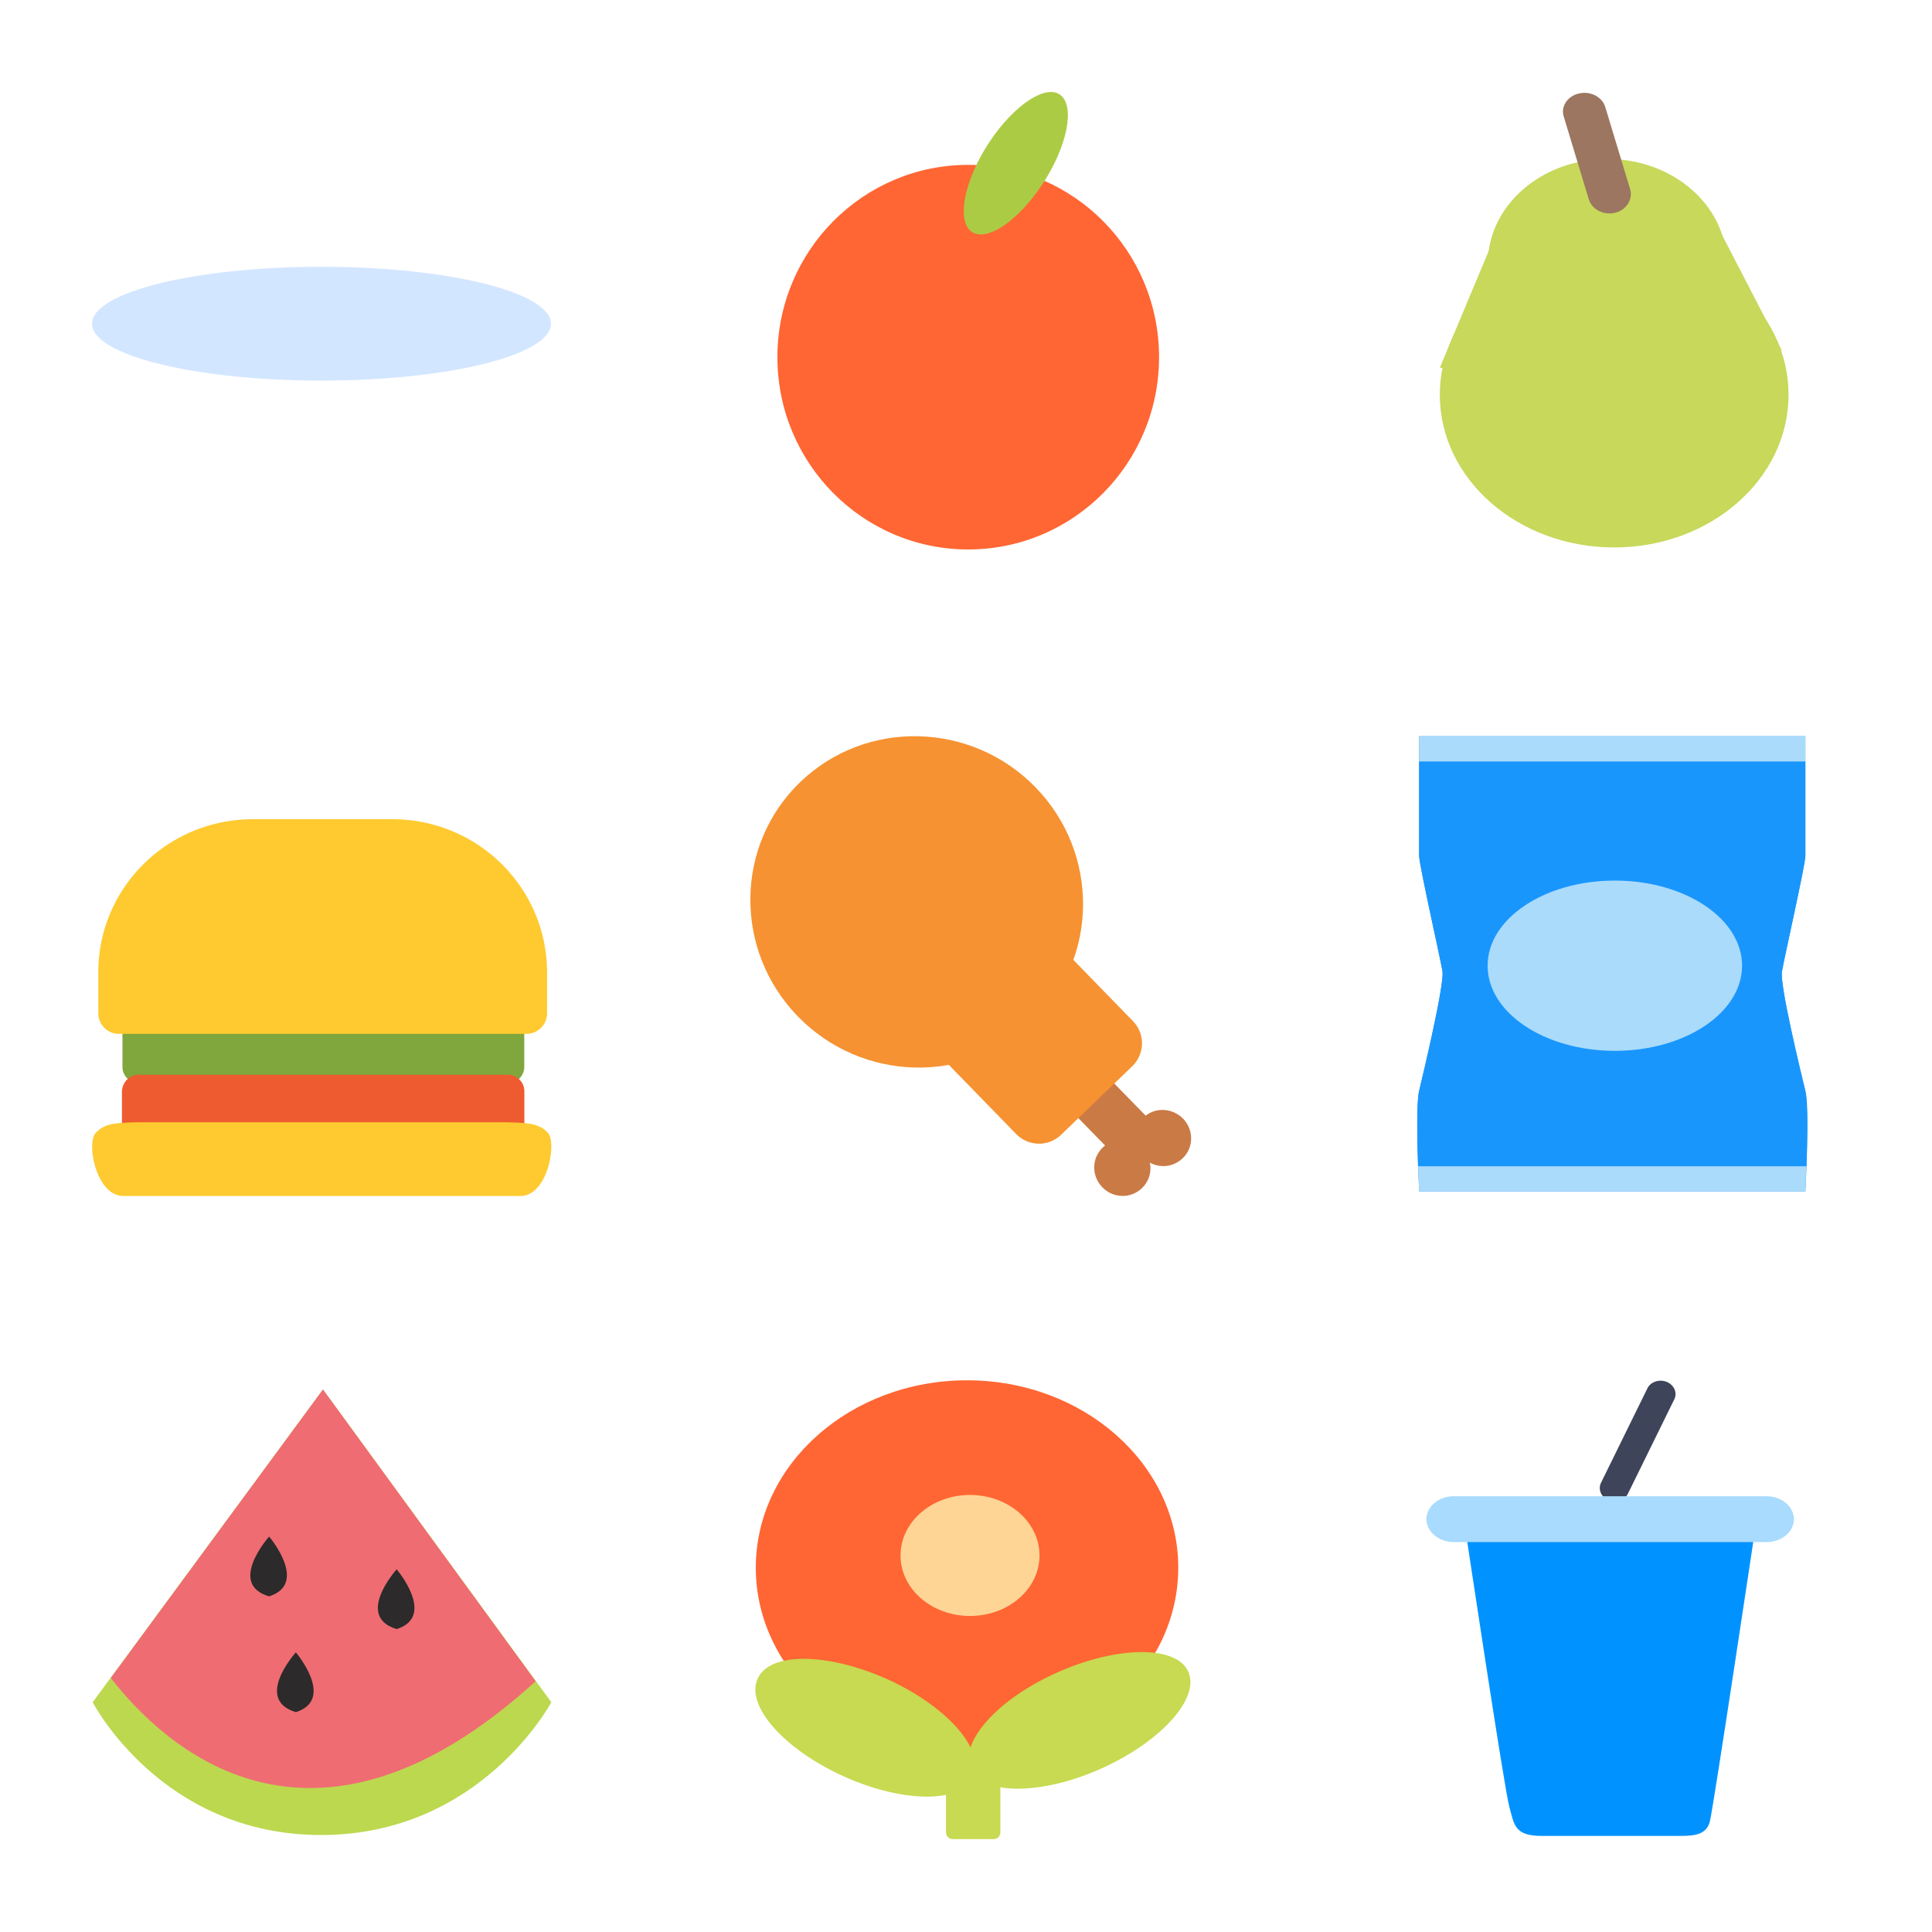 <?xml version="1.0" encoding="utf-8"?><svg width="420" height="420" viewBox="0 0 420 420" xmlns="http://www.w3.org/2000/svg" xmlns:xlink="http://www.w3.org/1999/xlink"><view id="load-0" viewBox="0 0 140 140"/><svg width="140" height="140" viewBox="-20 -20 140 140"><title>Slice 1</title><ellipse fill="#D3E6FF" cx="49.885" cy="50.369" rx="49.885" ry="12.369" fill-rule="evenodd"/></svg><view id="load-1" viewBox="140 0 140 140"/><svg width="140" height="140" viewBox="-20 -20 140 140" x="140"><title>Slice 1</title><g transform="translate(9)" fill="none" fill-rule="evenodd"><ellipse fill="#F63" cx="41.485" cy="57.645" rx="41.485" ry="41.803"/><path d="M61.537.668c3.218 2.457 1.47 11.185-3.895 19.334-5.364 8.15-12.298 12.763-15.517 10.306-3.218-2.457-1.47-11.185 3.895-19.334C51.483 2.724 58.417-1.788 61.537.668z" fill="#ACCB45"/></g></svg><view id="load-2" viewBox="0 140 140 140"/><svg width="140" height="140" viewBox="-20 -20 140 140" y="140"><title>Slice 1</title><g fill="none" fill-rule="evenodd"><path d="M10.09 60.622h80.412a3.484 3.484 0 0 1 3.47 3.472v7.857a3.484 3.484 0 0 1-3.47 3.474h-80.41a3.484 3.484 0 0 1-3.47-3.472v-7.856c0-1.896 1.574-3.472 3.47-3.472z" fill="#80A63E"/><path d="M10.09 73.64h80.32c1.92 0 3.585 1.577 3.585 3.587v7.743c0 1.92-1.575 3.587-3.584 3.587H10.09c-1.916 0-3.583-1.576-3.583-3.587v-7.743c.114-2.033 1.69-3.586 3.584-3.586z" fill="#EF5B30"/><path d="M35 18.09h30.274c18.607 0 33.653 14.917 33.653 33.327v8.862a4.483 4.483 0 0 1-4.475 4.475H5.845A4.483 4.483 0 0 1 1.37 60.28v-8.863C1.347 33.007 16.393 18.09 35 18.09zm64.155 68.228c-2.01-2.124-3.927-2.353-12.123-2.353H12.9c-8.197 0-10.092.23-12.124 2.353C-1.234 88.558.89 100 6.826 100h86.28c5.96 0 7.945-11.443 6.05-13.682z" fill="#FECA30"/></g></svg><view id="load-3" viewBox="140 140 140 140"/><svg width="140" height="140" viewBox="-20 -20 140 140" x="140" y="140"><title>Slice 1</title><g fill="none" fill-rule="evenodd"><path d="M97.2 83.19c2.343 2.448 2.343 6.278-.107 8.62-2.45 2.34-6.287 2.233-8.632-.214-2.342-2.447-2.342-6.277.11-8.617 2.343-2.343 6.18-2.236 8.63.21z" fill="#CA7A45"/><path d="M88.355 89.68c2.344 2.448 2.344 6.277-.107 8.618-2.45 2.34-6.287 2.234-8.63-.213-2.346-2.447-2.346-6.276.105-8.617 2.45-2.34 6.287-2.234 8.632.213z" fill="#CA7A45"/><path d="M79.936 73.19l12.36 12.66c.854.852.747 2.235 0 2.98l-4.794 4.574c-.852.85-2.238.745-2.984 0L72.05 80.638c-.852-.85-.745-2.234 0-2.978l4.796-4.575c.853-.85 2.238-.745 3.09.106z" fill="#CA7A45"/><path d="M65.125 11.17c13.96 14.362 13.746 37.234-.533 50.958-14.28 13.723-37.19 13.19-51.15-1.17C-.515 46.595-.302 23.722 13.977 10c14.28-13.723 37.19-13.19 51.15 1.17z" fill="#F69232"/><path d="M64.485 39.574L86.33 62.02c2.664 2.767 2.557 7.13-.213 9.79L70.667 86.7c-2.772 2.66-7.14 2.553-9.805-.213L39.017 64.042c-2.664-2.766-2.557-7.128.213-9.788L54.682 39.36c2.77-2.552 7.14-2.552 9.803.213z" fill="#F69232"/></g></svg><view id="load-4" viewBox="280 0 140 140"/><svg width="140" height="140" viewBox="-20 -20 140 140" x="280"><title>Slice 1</title><g transform="translate(13)" fill="none" fill-rule="evenodd"><ellipse fill="#C7D85B" cx="36.41" cy="37.262" rx="25.957" ry="22.698"/><ellipse fill="#C7D85B" cx="37.906" cy="65.815" rx="37.906" ry="33.195"/><path d="M11.95 31.408L0 59.96h22.286l5.963-18.158-16.3-10.394zM59.49 27.464L74.316 56.12l-13.33 1.314-5.962-27.34 4.466-2.63z" fill="#C7D85B"/><path d="M30.213.33c2.525-.597 5.05.697 5.753 2.916l5.4 17.85c.68 2.22-.794 4.54-3.226 5.156-2.525.596-5.05-.698-5.752-2.917l-5.402-17.85c-.795-2.24.7-4.56 3.227-5.156z" fill="#9C7660"/></g></svg><view id="load-5" viewBox="280 140 140 140"/><svg width="140" height="140" viewBox="-20 -20 140 140" x="280" y="140"><title>Slice 1</title><g transform="translate(8)" fill="none" fill-rule="evenodd"><path d="M84.472 77.14c-.896-3.677-5.652-23.207-5.077-26 .46-2.793 5.077-23.208 5.077-25.093V.045H.506v26.002c0 1.907 4.618 22.3 5.077 25.093.46 2.793-4.18 22.3-5.077 26-.896 3.68 0 21.87 0 21.87h83.968s1.01-18.076 0-21.87z" fill="#1996FC"/><path d="M84.472 26.047V5.517H.505v20.53c0 1.907 4.618 22.3 5.077 25.093.46 2.793-4.18 22.3-5.077 26-.574 2.34-.46 10.72-.23 16.397H84.68c.23-5.7.345-13.943-.23-16.396-.895-3.677-5.65-23.207-5.076-26 .482-2.77 5.1-23.186 5.1-25.093z" fill="#1996FC"/><path d="M84.472.068H.506V5.54h83.967V.07zM.505 99.01h83.968s.114-2.34.23-5.473H.298c.114 3.134.205 5.473.205 5.473z" fill="#AADBFB"/><ellipse fill="#AADBFB" cx="43.051" cy="49.936" rx="27.659" ry="18.508"/></g></svg><view id="load-6" viewBox="0 280 140 140"/><svg width="140" height="140" viewBox="-20 -20 140 140" y="280"><title>Slice 1</title><g transform="translate(0 2)" fill="none" fill-rule="evenodd"><path d="M50.21.063L.148 68.047s14.885 28.87 49.642 28.87c34.757 0 50.063-28.87 50.063-28.87L50.21.063z" fill="#BCD84F"/><path d="M4.084 62.777c11.074 14.235 43.22 45.477 92.358.714L50.212.064 4.083 62.777z" fill="#EF6C73"/><path d="M44.316 70.21c8.695-2.793 0-12.997 0-12.997s-9.22 10.204 0 12.997zM66.232 52.153c8.694-2.792 0-12.996 0-12.996s-9.2 10.204 0 12.996zM38.505 45.036c8.695-2.793 0-12.997 0-12.997s-9.2 10.308 0 12.996z" fill="#2C2A2A"/></g></svg><view id="load-7" viewBox="140 280 140 140"/><svg width="140" height="140" viewBox="-20 -20 140 140" x="140" y="280"><title>Slice 1</title><g transform="translate(4)" fill="none" fill-rule="evenodd"><path d="M43.15 51.512h8.83c.843 0 1.493.626 1.493 1.49v45.313c0 .843-.628 1.49-1.494 1.49h-8.83c-.845 0-1.494-.626-1.494-1.49V53.002c0-.864.65-1.49 1.493-1.49z" fill="#C7DA51"/><ellipse fill="#F63" cx="46.223" cy="40.799" rx="45.92" ry="40.734"/><ellipse fill="#FFD596" cx="46.872" cy="38.143" rx="15.105" ry="13.153"/><path d="M29.02 65.097c12.962 5.94 21.25 15.378 18.502 21.21-2.662 5.83-15.408 5.615-28.284-.216C6.276 80.15-2.012 70.715.736 64.88c2.66-5.83 15.3-5.614 28.283.217z" fill="#C7DA51"/><path d="M65.786 63.607c-13.07 5.83-21.36 15.27-18.72 21.015 2.77 5.724 15.517 5.616 28.48-.216 13.07-5.94 21.467-15.378 18.718-21.123-2.64-5.616-15.494-5.508-28.478.324z" fill="#C7DA51"/></g></svg><view id="load-8" viewBox="280 280 140 140"/><svg width="140" height="140" viewBox="-20 -20 140 140" x="280" y="280"><title>Slice 1</title><g fill="none" fill-rule="evenodd"><path d="M62.33.41c-1.627-.664-3.56 0-4.22 1.447L48.066 22.3c-.747 1.446 0 3.166 1.626 3.83 1.627.665 3.56 0 4.22-1.445L63.956 4.24c.747-1.426 0-3.165-1.626-3.83z" fill="#3E445A"/><path d="M18.593 32.678S27.01 88.75 28.088 92.68c1.077 3.928 1.077 6.43 7.01 6.43h30.22c3.122 0 5.605-.293 6.374-3.07.748-2.774 9.824-63.362 9.824-63.362H18.593z" fill="#0093FF"/><path d="M84.022 25.27h-68c-3.23 0-5.934 2.21-5.934 4.985 0 2.697 2.703 4.984 5.934 4.984h68.022c3.23 0 5.934-2.21 5.934-4.986-.022-2.776-2.703-4.984-5.956-4.984z" fill="#A8DBFD"/></g></svg></svg>